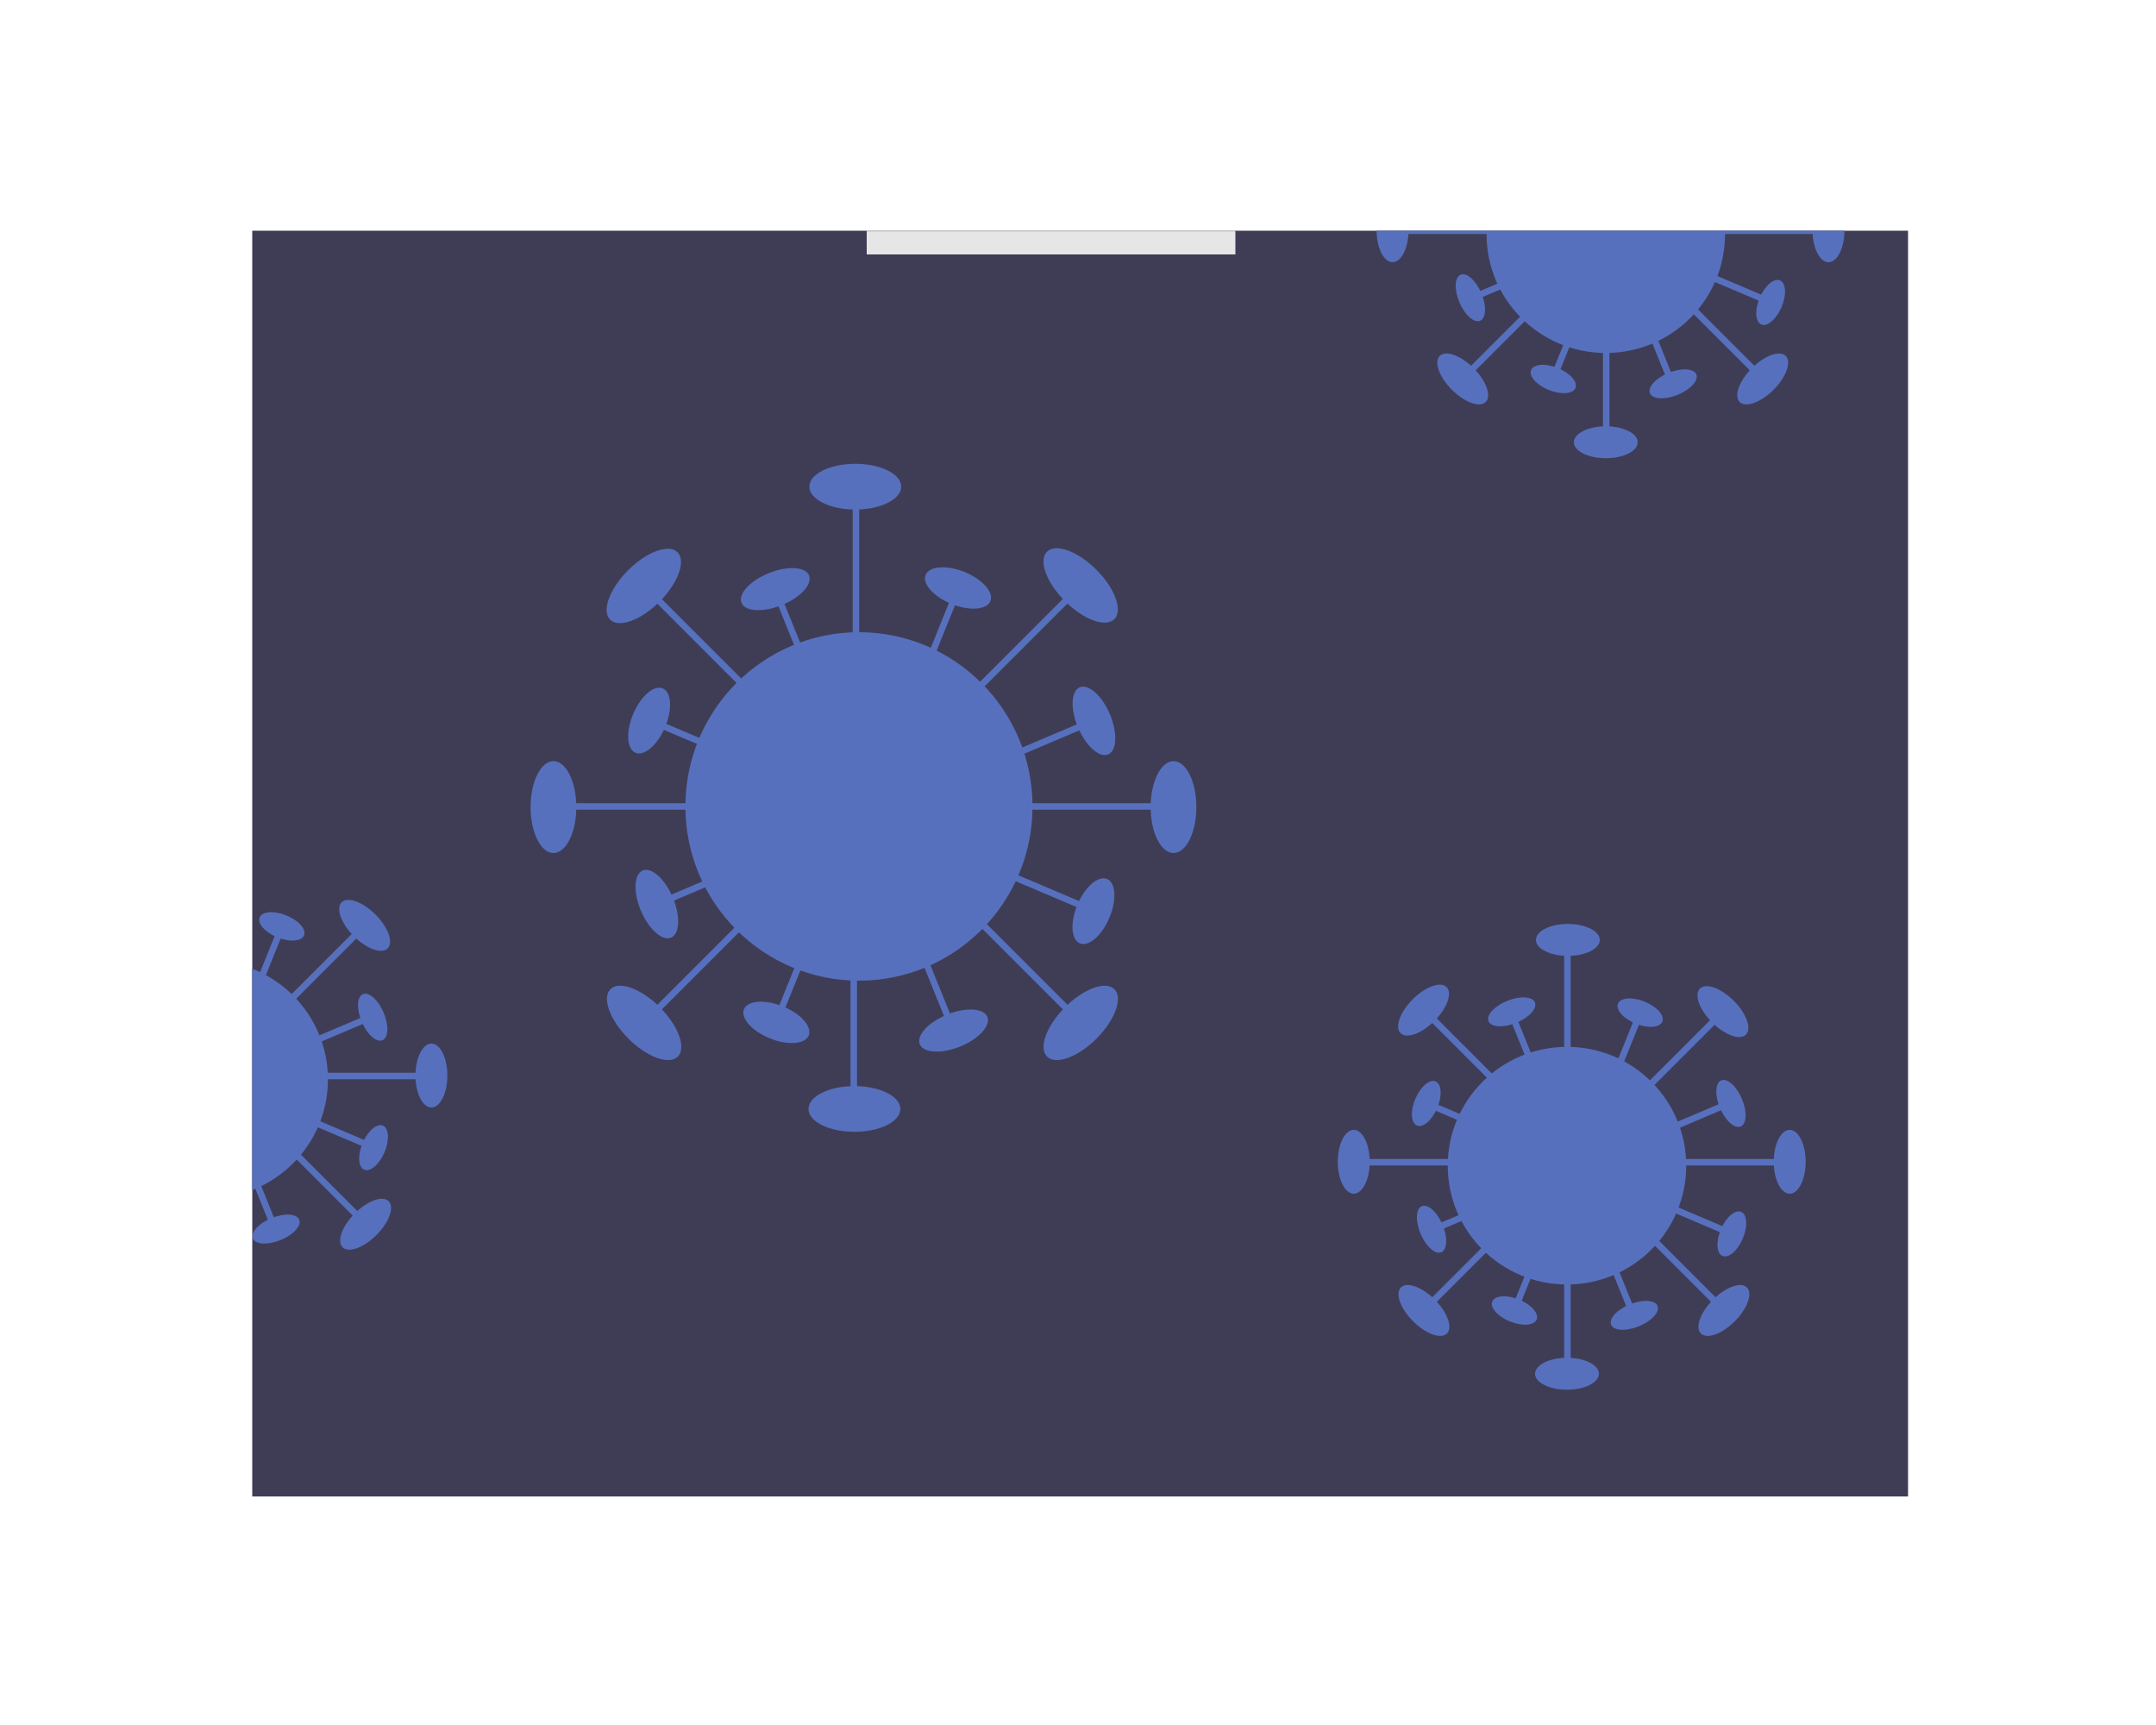 <svg width="1000" height="800" xmlns="http://www.w3.org/2000/svg" xmlns:xlink="http://www.w3.org/1999/xlink"><defs><path id="a" d="M1 0h768v587H1z"/></defs><g transform="translate(116 107)" fill="none" fill-rule="evenodd"><mask id="b" fill="#fff"><use xlink:href="#a"/></mask><use fill="#3F3D56" fill-rule="nonzero" xlink:href="#a"/><g mask="url(#b)"><g transform="translate(462 281)"><ellipse fill="#5770BE" cx="148.8" cy="152.6" rx="55.3" ry="55.1"/><g transform="translate(149 136)"><ellipse fill="#5770BE" cx="103.1" cy="14.8" rx="7.4" ry="14.8"/><path stroke="#5770BE" stroke-width="3" stroke-linecap="square" d="M101 15H1"/></g><g transform="matrix(-1 0 0 1 153 136)"><ellipse fill="#5770BE" cx="103.1" cy="14.8" rx="7.4" ry="14.8"/><path stroke="#5770BE" stroke-width="3" stroke-linecap="square" d="M101 15H1"/></g><g transform="matrix(0 -1 -1 0 164 151)"><ellipse fill="#5770BE" cx="103.1" cy="14.8" rx="7.4" ry="14.8"/><path stroke="#5770BE" stroke-width="3" stroke-linecap="square" d="M101 15H1"/></g><g transform="matrix(0 1 1 0 134 146)"><ellipse fill="#5770BE" cx="103.1" cy="14.8" rx="7.4" ry="14.8"/><path stroke="#5770BE" stroke-width="3" stroke-linecap="square" d="M101 15H1"/></g><g><g transform="rotate(45 -87 266)"><ellipse fill="#5770BE" cx="98.5" cy="15.1" rx="7.1" ry="15.1"/><path stroke="#5770BE" stroke-width="3" stroke-linecap="square" d="M97 15H1"/></g><g transform="scale(-1 1) rotate(-45 87 266)"><ellipse fill="#5770BE" cx="98.5" cy="15.1" rx="7.1" ry="15.1"/><path stroke="#5770BE" stroke-width="3" stroke-linecap="square" d="M97 15H1"/></g><g transform="scale(1 -1) rotate(45 276 115)"><ellipse fill="#5770BE" cx="98.5" cy="15.1" rx="7.1" ry="15.1"/><path stroke="#5770BE" stroke-width="3" stroke-linecap="square" d="M97 15H1"/></g><g transform="scale(-1 1) rotate(45 -239 -101)"><ellipse fill="#5770BE" cx="98.5" cy="15.1" rx="7.1" ry="15.1"/><path stroke="#5770BE" stroke-width="3" stroke-linecap="square" d="M97 15H1"/></g></g><g><g transform="rotate(23 -275 465)"><ellipse fill="#5770BE" cx="75.8" cy="11.1" rx="5.5" ry="11.1"/><path stroke="#5770BE" stroke-width="3" stroke-linecap="square" d="M74 11H1"/></g><g transform="scale(-1 1) rotate(-23 273 459)"><ellipse fill="#5770BE" cx="75.8" cy="11.1" rx="5.5" ry="11.1"/><path stroke="#5770BE" stroke-width="3" stroke-linecap="square" d="M74 11H1"/></g><g transform="scale(1 -1) rotate(68 198 44)"><ellipse fill="#5770BE" cx="75.8" cy="11.1" rx="5.5" ry="11.1"/><path stroke="#5770BE" stroke-width="3" stroke-linecap="square" d="M74 11H1"/></g><g transform="scale(-1 1) rotate(68 -179 -33)"><ellipse fill="#5770BE" cx="75.8" cy="11.1" rx="5.5" ry="11.1"/><path stroke="#5770BE" stroke-width="3" stroke-linecap="square" d="M74 11H1"/></g></g><g><g transform="rotate(68 -28 194)"><ellipse fill="#5770BE" cx="75.9" cy="11.6" rx="5.5" ry="11.6"/><path stroke="#5770BE" stroke-width="3" stroke-linecap="square" d="M74 12H1"/></g><g transform="scale(-1 1) rotate(-68 28 194)"><ellipse fill="#5770BE" cx="75.9" cy="11.6" rx="5.5" ry="11.6"/><path stroke="#5770BE" stroke-width="3" stroke-linecap="square" d="M74 12H1"/></g><g transform="scale(1 -1) rotate(23 483 310)"><ellipse fill="#5770BE" cx="75.9" cy="11.6" rx="5.5" ry="11.6"/><path stroke="#5770BE" stroke-width="3" stroke-linecap="square" d="M74 12H1"/></g><g transform="scale(-1 1) rotate(23 -424 -301)"><ellipse fill="#5770BE" cx="75.9" cy="11.6" rx="5.5" ry="11.6"/><path stroke="#5770BE" stroke-width="3" stroke-linecap="square" d="M74 12H1"/></g></g></g></g><g mask="url(#b)"><g transform="translate(-168 241)"><ellipse fill="#5770BE" cx="148.8" cy="152.6" rx="55.3" ry="55.1"/><g transform="translate(149 136)"><ellipse fill="#5770BE" cx="103.1" cy="14.8" rx="7.4" ry="14.8"/><path stroke="#5770BE" stroke-width="3" stroke-linecap="square" d="M101 15H1"/></g><g transform="matrix(-1 0 0 1 153 136)"><ellipse fill="#5770BE" cx="103.1" cy="14.8" rx="7.4" ry="14.8"/><path stroke="#5770BE" stroke-width="3" stroke-linecap="square" d="M101 15H1"/></g><g transform="matrix(0 -1 -1 0 164 151)"><ellipse fill="#5770BE" cx="103.1" cy="14.8" rx="7.4" ry="14.8"/><path stroke="#5770BE" stroke-width="3" stroke-linecap="square" d="M101 15H1"/></g><g transform="matrix(0 1 1 0 134 146)"><ellipse fill="#5770BE" cx="103.1" cy="14.8" rx="7.4" ry="14.8"/><path stroke="#5770BE" stroke-width="3" stroke-linecap="square" d="M101 15H1"/></g><g><g transform="rotate(45 -87 266)"><ellipse fill="#5770BE" cx="98.5" cy="15.1" rx="7.1" ry="15.1"/><path stroke="#5770BE" stroke-width="3" stroke-linecap="square" d="M97 15H1"/></g><g transform="scale(-1 1) rotate(-45 87 266)"><ellipse fill="#5770BE" cx="98.5" cy="15.1" rx="7.1" ry="15.1"/><path stroke="#5770BE" stroke-width="3" stroke-linecap="square" d="M97 15H1"/></g><g transform="scale(1 -1) rotate(45 276 115)"><ellipse fill="#5770BE" cx="98.5" cy="15.1" rx="7.1" ry="15.1"/><path stroke="#5770BE" stroke-width="3" stroke-linecap="square" d="M97 15H1"/></g><g transform="scale(-1 1) rotate(45 -239 -101)"><ellipse fill="#5770BE" cx="98.5" cy="15.1" rx="7.1" ry="15.1"/><path stroke="#5770BE" stroke-width="3" stroke-linecap="square" d="M97 15H1"/></g></g><g><g transform="rotate(23 -275 465)"><ellipse fill="#5770BE" cx="75.8" cy="11.1" rx="5.5" ry="11.1"/><path stroke="#5770BE" stroke-width="3" stroke-linecap="square" d="M74 11H1"/></g><g transform="scale(-1 1) rotate(-23 273 459)"><ellipse fill="#5770BE" cx="75.8" cy="11.1" rx="5.5" ry="11.1"/><path stroke="#5770BE" stroke-width="3" stroke-linecap="square" d="M74 11H1"/></g><g transform="scale(1 -1) rotate(68 198 44)"><ellipse fill="#5770BE" cx="75.8" cy="11.1" rx="5.5" ry="11.1"/><path stroke="#5770BE" stroke-width="3" stroke-linecap="square" d="M74 11H1"/></g><g transform="scale(-1 1) rotate(68 -179 -33)"><ellipse fill="#5770BE" cx="75.8" cy="11.1" rx="5.5" ry="11.1"/><path stroke="#5770BE" stroke-width="3" stroke-linecap="square" d="M74 11H1"/></g></g><g><g transform="rotate(68 -28 194)"><ellipse fill="#5770BE" cx="75.9" cy="11.6" rx="5.5" ry="11.6"/><path stroke="#5770BE" stroke-width="3" stroke-linecap="square" d="M74 12H1"/></g><g transform="scale(-1 1) rotate(-68 28 194)"><ellipse fill="#5770BE" cx="75.9" cy="11.6" rx="5.5" ry="11.6"/><path stroke="#5770BE" stroke-width="3" stroke-linecap="square" d="M74 12H1"/></g><g transform="scale(1 -1) rotate(23 483 310)"><ellipse fill="#5770BE" cx="75.9" cy="11.6" rx="5.5" ry="11.6"/><path stroke="#5770BE" stroke-width="3" stroke-linecap="square" d="M74 12H1"/></g><g transform="scale(-1 1) rotate(23 -424 -301)"><ellipse fill="#5770BE" cx="75.9" cy="11.6" rx="5.5" ry="11.6"/><path stroke="#5770BE" stroke-width="3" stroke-linecap="square" d="M74 12H1"/></g></g></g></g><g mask="url(#b)"><g transform="translate(480 -151)"><ellipse fill="#5770BE" cx="148.8" cy="152.6" rx="55.3" ry="55.1"/><g transform="translate(149 136)"><ellipse fill="#5770BE" cx="103.1" cy="14.8" rx="7.4" ry="14.8"/><path stroke="#5770BE" stroke-width="3" stroke-linecap="square" d="M101 15H1"/></g><g transform="matrix(-1 0 0 1 153 136)"><ellipse fill="#5770BE" cx="103.1" cy="14.8" rx="7.4" ry="14.8"/><path stroke="#5770BE" stroke-width="3" stroke-linecap="square" d="M101 15H1"/></g><g transform="matrix(0 -1 -1 0 164 151)"><ellipse fill="#5770BE" cx="103.1" cy="14.8" rx="7.4" ry="14.8"/><path stroke="#5770BE" stroke-width="3" stroke-linecap="square" d="M101 15H1"/></g><g transform="matrix(0 1 1 0 134 146)"><ellipse fill="#5770BE" cx="103.1" cy="14.8" rx="7.4" ry="14.8"/><path stroke="#5770BE" stroke-width="3" stroke-linecap="square" d="M101 15H1"/></g><g><g transform="rotate(45 -87 266)"><ellipse fill="#5770BE" cx="98.5" cy="15.1" rx="7.1" ry="15.1"/><path stroke="#5770BE" stroke-width="3" stroke-linecap="square" d="M97 15H1"/></g><g transform="scale(-1 1) rotate(-45 87 266)"><ellipse fill="#5770BE" cx="98.5" cy="15.1" rx="7.1" ry="15.1"/><path stroke="#5770BE" stroke-width="3" stroke-linecap="square" d="M97 15H1"/></g><g transform="scale(1 -1) rotate(45 276 115)"><ellipse fill="#5770BE" cx="98.5" cy="15.1" rx="7.1" ry="15.1"/><path stroke="#5770BE" stroke-width="3" stroke-linecap="square" d="M97 15H1"/></g><g transform="scale(-1 1) rotate(45 -239 -101)"><ellipse fill="#5770BE" cx="98.5" cy="15.1" rx="7.1" ry="15.1"/><path stroke="#5770BE" stroke-width="3" stroke-linecap="square" d="M97 15H1"/></g></g><g><g transform="rotate(23 -275 465)"><ellipse fill="#5770BE" cx="75.8" cy="11.1" rx="5.5" ry="11.1"/><path stroke="#5770BE" stroke-width="3" stroke-linecap="square" d="M74 11H1"/></g><g transform="scale(-1 1) rotate(-23 273 459)"><ellipse fill="#5770BE" cx="75.8" cy="11.1" rx="5.5" ry="11.1"/><path stroke="#5770BE" stroke-width="3" stroke-linecap="square" d="M74 11H1"/></g><g transform="scale(1 -1) rotate(68 198 44)"><ellipse fill="#5770BE" cx="75.8" cy="11.1" rx="5.5" ry="11.1"/><path stroke="#5770BE" stroke-width="3" stroke-linecap="square" d="M74 11H1"/></g><g transform="scale(-1 1) rotate(68 -179 -33)"><ellipse fill="#5770BE" cx="75.8" cy="11.1" rx="5.5" ry="11.1"/><path stroke="#5770BE" stroke-width="3" stroke-linecap="square" d="M74 11H1"/></g></g><g><g transform="rotate(68 -28 194)"><ellipse fill="#5770BE" cx="75.9" cy="11.6" rx="5.5" ry="11.6"/><path stroke="#5770BE" stroke-width="3" stroke-linecap="square" d="M74 12H1"/></g><g transform="scale(-1 1) rotate(-68 28 194)"><ellipse fill="#5770BE" cx="75.9" cy="11.6" rx="5.5" ry="11.6"/><path stroke="#5770BE" stroke-width="3" stroke-linecap="square" d="M74 12H1"/></g><g transform="scale(1 -1) rotate(23 483 310)"><ellipse fill="#5770BE" cx="75.9" cy="11.6" rx="5.5" ry="11.6"/><path stroke="#5770BE" stroke-width="3" stroke-linecap="square" d="M74 12H1"/></g><g transform="scale(-1 1) rotate(23 -424 -301)"><ellipse fill="#5770BE" cx="75.9" cy="11.6" rx="5.5" ry="11.6"/><path stroke="#5770BE" stroke-width="3" stroke-linecap="square" d="M74 12H1"/></g></g></g></g><path fill="#E6E6E6" fill-rule="nonzero" mask="url(#b)" d="M286-13h171v24H286z"/><g mask="url(#b)"><g transform="translate(62 46)"><ellipse fill="#5770BE" cx="220.4" cy="221" rx="80.5" ry="80.8"/><g transform="translate(220 200)"><ellipse fill="#5770BE" cx="146.3" cy="21.3" rx="10.6" ry="21.3"/><path stroke="#5770BE" stroke-width="3" stroke-linecap="square" d="M143 21H2"/></g><g transform="matrix(-1 0 0 1 225 200)"><ellipse fill="#5770BE" cx="146.3" cy="21.3" rx="10.6" ry="21.3"/><path stroke="#5770BE" stroke-width="3" stroke-linecap="square" d="M143 21H2"/></g><g transform="matrix(0 -1 -1 0 240 219)"><ellipse fill="#5770BE" cx="146.3" cy="21.3" rx="10.6" ry="21.3"/><path stroke="#5770BE" stroke-width="3" stroke-linecap="square" d="M143 21H2"/></g><g transform="matrix(0 1 1 0 197 215)"><ellipse fill="#5770BE" cx="146.3" cy="21.3" rx="10.6" ry="21.3"/><path stroke="#5770BE" stroke-width="3" stroke-linecap="square" d="M143 21H2"/></g><g><g transform="rotate(45 -128 389)"><ellipse fill="#5770BE" cx="143.3" cy="22.1" rx="10.3" ry="22.1"/><path stroke="#5770BE" stroke-width="3" stroke-linecap="square" d="M140 22H2"/></g><g transform="scale(-1 1) rotate(-45 128 389)"><ellipse fill="#5770BE" cx="143.3" cy="22.1" rx="10.3" ry="22.1"/><path stroke="#5770BE" stroke-width="3" stroke-linecap="square" d="M140 22H2"/></g><g transform="scale(1 -1) rotate(45 403 169)"><ellipse fill="#5770BE" cx="143.3" cy="22.1" rx="10.3" ry="22.1"/><path stroke="#5770BE" stroke-width="3" stroke-linecap="square" d="M140 22H2"/></g><g transform="scale(-1 1) rotate(45 -350 -147)"><ellipse fill="#5770BE" cx="143.3" cy="22.1" rx="10.3" ry="22.1"/><path stroke="#5770BE" stroke-width="3" stroke-linecap="square" d="M140 22H2"/></g></g><g><g transform="rotate(23 -403 681)"><ellipse fill="#5770BE" cx="110.2" cy="16.2" rx="8" ry="16.2"/><path stroke="#5770BE" stroke-width="3" stroke-linecap="square" d="M108 16H1"/></g><g transform="scale(-1 1) rotate(-23 399 672)"><ellipse fill="#5770BE" cx="110.2" cy="16.2" rx="8" ry="16.2"/><path stroke="#5770BE" stroke-width="3" stroke-linecap="square" d="M108 16H1"/></g><g transform="scale(1 -1) rotate(68 289 64)"><ellipse fill="#5770BE" cx="110.2" cy="16.2" rx="8" ry="16.2"/><path stroke="#5770BE" stroke-width="3" stroke-linecap="square" d="M108 16H1"/></g><g transform="scale(-1 1) rotate(68 -262 -48)"><ellipse fill="#5770BE" cx="110.2" cy="16.2" rx="8" ry="16.2"/><path stroke="#5770BE" stroke-width="3" stroke-linecap="square" d="M108 16H1"/></g></g><g><g transform="rotate(68 -41 285)"><ellipse fill="#5770BE" cx="110.4" cy="16.9" rx="8" ry="16.9"/><path stroke="#5770BE" stroke-width="3" stroke-linecap="square" d="M108 17H1"/></g><g transform="scale(-1 1) rotate(-68 41 285)"><ellipse fill="#5770BE" cx="110.4" cy="16.9" rx="8" ry="16.9"/><path stroke="#5770BE" stroke-width="3" stroke-linecap="square" d="M108 17H1"/></g><g transform="scale(1 -1) rotate(23 707 456)"><ellipse fill="#5770BE" cx="110.4" cy="16.9" rx="8" ry="16.9"/><path stroke="#5770BE" stroke-width="3" stroke-linecap="square" d="M108 17H1"/></g><g transform="scale(-1 1) rotate(23 -621 -441)"><ellipse fill="#5770BE" cx="110.4" cy="16.9" rx="8" ry="16.9"/><path stroke="#5770BE" stroke-width="3" stroke-linecap="square" d="M108 17H1"/></g></g></g></g></g></svg>
